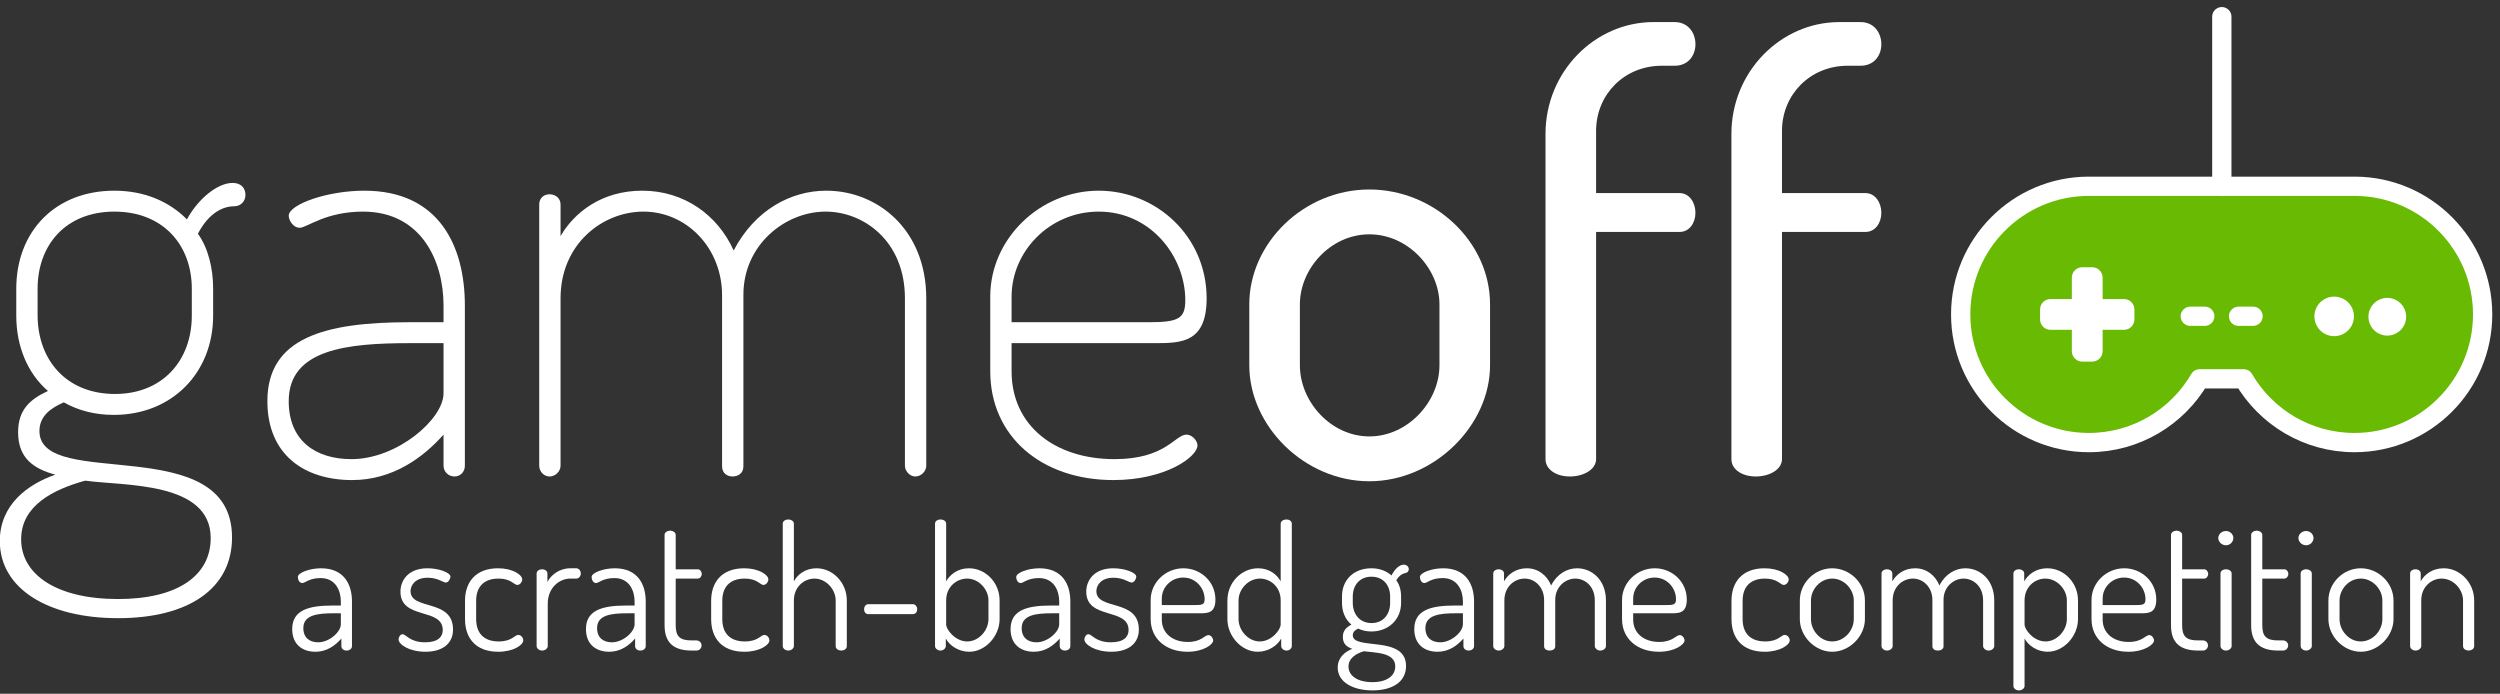 <?xml version="1.0" standalone="no"?>
<!DOCTYPE svg PUBLIC "-//W3C//DTD SVG 1.1//EN" "http://www.w3.org/Graphics/SVG/1.1/DTD/svg11.dtd">
<svg width="100%" height="100%" viewBox="0 0 382 106" version="1.1" xmlns="http://www.w3.org/2000/svg" xmlns:xlink="http://www.w3.org/1999/xlink" xml:space="preserve" style="fill-rule:evenodd;clip-rule:evenodd;stroke-linejoin:round;stroke-miterlimit:1.414;">
    <rect x="0" y="0" width="382" height="106" fill="#333333" stroke="none"/>
    <g transform="matrix(1,0,0,1,-51.324,-126.43)">
        <g transform="matrix(7.761,0,0,7.613,-746.163,-1397.5)">
            <path d="M106.532,206.51C106.532,207.41 105.956,208.082 105.02,208.082C104.06,208.082 103.496,207.398 103.496,206.498L103.496,205.97C103.496,205.094 104.048,204.422 105.008,204.422C105.968,204.422 106.532,205.094 106.532,205.97L106.532,206.51ZM106.904,210.974C106.904,211.718 106.268,212.198 105.08,212.198C103.868,212.198 103.172,211.706 103.172,210.998C103.172,210.326 103.796,210.002 104.432,209.822C105.2,209.93 106.904,209.834 106.904,210.974ZM107.372,204.314C107.48,204.314 107.588,204.23 107.588,204.086C107.588,203.966 107.516,203.846 107.336,203.846C107.036,203.846 106.652,204.17 106.436,204.578C106.088,204.218 105.596,204.002 105.008,204.002C103.844,204.002 103.076,204.818 103.076,205.97L103.076,206.51C103.076,207.134 103.304,207.674 103.7,208.022C103.34,208.19 103.112,208.406 103.112,208.85C103.112,209.366 103.412,209.582 103.844,209.702C103.304,209.894 102.752,210.302 102.752,211.034C102.752,211.982 103.688,212.582 105.08,212.582C106.46,212.582 107.324,211.994 107.324,210.962C107.324,208.802 103.532,210.038 103.532,208.826C103.532,208.514 103.772,208.358 104.012,208.25C104.3,208.418 104.636,208.502 104.996,208.502C106.148,208.502 106.952,207.65 106.952,206.51L106.952,205.97C106.952,205.562 106.856,205.154 106.652,204.866C106.88,204.422 107.168,204.314 107.372,204.314Z" style="fill:white;fill-rule:nonzero;"/>
            <path d="M109.928,204.002C109.196,204.002 108.44,204.278 108.44,204.506C108.44,204.59 108.524,204.746 108.656,204.746C108.8,204.746 109.16,204.422 109.904,204.422C111.044,204.422 111.488,205.406 111.488,206.306L111.488,206.642L110.816,206.642C109.148,206.642 108.02,206.954 108.02,208.226C108.02,209.306 108.752,209.81 109.688,209.81C110.48,209.81 111.08,209.366 111.488,208.898L111.488,209.522C111.488,209.642 111.584,209.738 111.704,209.738C111.824,209.738 111.908,209.642 111.908,209.522L111.908,206.306C111.908,205.118 111.404,204.002 109.928,204.002ZM111.488,208.07C111.488,208.586 110.576,209.39 109.676,209.39C108.98,209.39 108.44,209.03 108.44,208.226C108.44,207.182 109.592,207.062 110.828,207.062L111.488,207.062L111.488,208.07Z" style="fill:white;fill-rule:nonzero;"/>
            <path d="M116.972,209.534C116.972,209.678 117.08,209.738 117.176,209.738C117.284,209.738 117.392,209.678 117.392,209.534L117.392,206.09C117.392,205.094 118.208,204.422 119.012,204.422C119.756,204.422 120.572,205.01 120.572,206.162L120.572,209.522C120.572,209.63 120.668,209.738 120.776,209.738C120.896,209.738 120.992,209.63 120.992,209.522L120.992,206.162C120.992,204.782 120.032,204.002 119.024,204.002C118.328,204.002 117.62,204.386 117.2,205.202C116.888,204.494 116.228,204.002 115.4,204.002C114.596,204.002 114.056,204.446 113.792,204.914L113.792,204.278C113.792,204.158 113.696,204.074 113.576,204.074C113.456,204.074 113.372,204.158 113.372,204.278L113.372,209.522C113.372,209.63 113.456,209.738 113.576,209.738C113.696,209.738 113.792,209.63 113.792,209.522L113.792,206.162C113.792,205.07 114.62,204.422 115.424,204.422C116.276,204.422 116.972,205.154 116.972,206.102L116.972,209.534Z" style="fill:white;fill-rule:nonzero;"/>
            <path d="M124.388,204.002C123.224,204.002 122.252,204.974 122.252,206.126L122.252,207.626C122.252,208.934 123.26,209.81 124.676,209.81C125.708,209.81 126.332,209.342 126.332,209.114C126.332,209.018 126.224,208.898 126.116,208.898C125.888,208.898 125.708,209.39 124.7,209.39C123.524,209.39 122.672,208.718 122.672,207.626L122.672,207.062L125.516,207.062C126.032,207.062 126.512,207.038 126.512,206.162C126.512,204.914 125.516,204.002 124.388,204.002ZM122.672,206.642L122.672,206.126C122.672,205.226 123.416,204.422 124.388,204.422C125.42,204.422 126.092,205.334 126.092,206.198C126.092,206.57 125.96,206.642 125.372,206.642L122.672,206.642Z" style="fill:white;fill-rule:nonzero;"/>
            <path d="M129.716,203.978C128.42,203.978 127.352,205.058 127.352,206.282L127.352,207.506C127.352,208.73 128.444,209.834 129.716,209.834C130.988,209.834 132.092,208.718 132.092,207.506L132.092,206.282C132.092,205.022 130.988,203.978 129.716,203.978ZM131.096,207.506C131.096,208.238 130.472,208.934 129.716,208.934C128.96,208.934 128.348,208.238 128.348,207.506L128.348,206.282C128.348,205.574 128.948,204.878 129.716,204.878C130.484,204.878 131.096,205.574 131.096,206.282L131.096,207.506Z" style="fill:white;fill-rule:nonzero;"/>
            <path d="M134.18,202.778C134.192,202.07 134.732,201.494 135.476,201.494L135.728,201.494C135.992,201.494 136.136,201.29 136.136,201.062C136.136,200.834 135.992,200.618 135.728,200.618L135.308,200.618C134.156,200.618 133.184,201.614 133.184,202.862L133.184,209.39C133.184,209.594 133.388,209.738 133.664,209.738C133.94,209.738 134.18,209.594 134.18,209.39L134.18,204.83L135.824,204.83C136.016,204.83 136.136,204.65 136.136,204.446C136.136,204.242 136.016,204.05 135.824,204.05L134.18,204.05L134.18,202.778Z" style="fill:white;fill-rule:nonzero;"/>
            <path d="M137.84,202.778C137.852,202.07 138.392,201.494 139.136,201.494L139.388,201.494C139.652,201.494 139.796,201.29 139.796,201.062C139.796,200.834 139.652,200.618 139.388,200.618L138.968,200.618C137.816,200.618 136.844,201.614 136.844,202.862L136.844,209.39C136.844,209.594 137.048,209.738 137.324,209.738C137.6,209.738 137.84,209.594 137.84,209.39L137.84,204.83L139.484,204.83C139.676,204.83 139.796,204.65 139.796,204.446C139.796,204.242 139.676,204.05 139.484,204.05L137.84,204.05L137.84,202.778Z" style="fill:white;fill-rule:nonzero;"/>
        </g>
        <g transform="matrix(2.181,0,0,2.187,111.213,-232.863)">
            <path d="M-4.972,203.99C-5.74,203.99 -6.592,204.29 -6.592,204.602C-6.592,204.782 -6.484,205.022 -6.28,205.022C-6.088,205.022 -5.8,204.674 -4.996,204.674C-3.964,204.674 -3.58,205.538 -3.58,206.306L-3.58,206.594L-4.192,206.594C-5.86,206.594 -6.988,206.93 -6.988,208.238C-6.988,209.318 -6.268,209.822 -5.356,209.822C-4.552,209.822 -3.964,209.378 -3.544,208.898L-3.544,209.426C-3.544,209.606 -3.388,209.738 -3.184,209.738C-2.956,209.738 -2.8,209.606 -2.8,209.426L-2.8,206.306C-2.8,205.106 -3.364,203.99 -4.972,203.99ZM-3.58,207.902C-3.58,208.442 -4.396,209.162 -5.164,209.162C-5.752,209.162 -6.208,208.862 -6.208,208.166C-6.208,207.242 -5.188,207.134 -4.084,207.134L-3.58,207.134L-3.58,207.902Z" style="fill:white;fill-rule:nonzero;"/>
            <path d="M2.324,209.162C1.244,209.162 1.004,208.598 0.74,208.598C0.584,208.598 0.464,208.802 0.464,208.958C0.464,209.318 1.22,209.822 2.348,209.822C3.572,209.822 4.28,209.222 4.28,208.274C4.28,206.09 1.304,206.954 1.304,205.586C1.304,205.19 1.616,204.65 2.504,204.65C3.212,204.65 3.584,204.986 3.776,204.986C3.968,204.986 4.1,204.71 4.1,204.578C4.1,204.29 3.284,203.99 2.492,203.99C1.124,203.99 0.596,204.854 0.596,205.622C0.596,207.614 3.56,206.714 3.56,208.31C3.56,208.766 3.236,209.162 2.324,209.162Z" style="fill:white;fill-rule:nonzero;"/>
            <path d="M7.448,209.822C8.504,209.822 9.2,209.354 9.2,209.03C9.2,208.85 9.056,208.646 8.84,208.646C8.6,208.646 8.408,209.102 7.484,209.102C6.428,209.102 5.9,208.514 5.9,207.542L5.9,206.258C5.9,205.298 6.428,204.71 7.472,204.71C8.348,204.71 8.552,205.154 8.78,205.154C8.972,205.154 9.128,204.938 9.128,204.77C9.128,204.446 8.456,203.99 7.436,203.99C5.84,203.99 5.12,204.986 5.12,206.258L5.12,207.542C5.12,208.85 5.852,209.822 7.448,209.822Z" style="fill:white;fill-rule:nonzero;"/>
            <path d="M12.92,204.71C13.088,204.71 13.232,204.542 13.232,204.35C13.232,204.158 13.088,203.99 12.92,203.99L12.5,203.99C11.72,203.99 11.156,204.458 10.892,204.938L10.892,204.35C10.892,204.182 10.724,204.062 10.52,204.062C10.304,204.062 10.136,204.182 10.136,204.35L10.136,209.426C10.136,209.582 10.304,209.738 10.52,209.738C10.748,209.738 10.916,209.582 10.916,209.426L10.916,206.462C10.916,205.37 11.708,204.71 12.5,204.71L12.92,204.71Z" style="fill:white;fill-rule:nonzero;"/>
            <path d="M15.608,203.99C14.84,203.99 13.988,204.29 13.988,204.602C13.988,204.782 14.096,205.022 14.3,205.022C14.492,205.022 14.78,204.674 15.584,204.674C16.616,204.674 17,205.538 17,206.306L17,206.594L16.388,206.594C14.72,206.594 13.592,206.93 13.592,208.238C13.592,209.318 14.312,209.822 15.224,209.822C16.028,209.822 16.616,209.378 17.036,208.898L17.036,209.426C17.036,209.606 17.192,209.738 17.396,209.738C17.624,209.738 17.78,209.606 17.78,209.426L17.78,206.306C17.78,205.106 17.216,203.99 15.608,203.99ZM17,207.902C17,208.442 16.184,209.162 15.416,209.162C14.828,209.162 14.372,208.862 14.372,208.166C14.372,207.242 15.392,207.134 16.496,207.134L17,207.134L17,207.902Z" style="fill:white;fill-rule:nonzero;"/>
            <path d="M19.88,204.71L21.428,204.71C21.584,204.71 21.704,204.554 21.704,204.386C21.704,204.218 21.584,204.062 21.428,204.062L19.88,204.062L19.88,201.65C19.88,201.482 19.676,201.362 19.484,201.362C19.304,201.362 19.1,201.482 19.1,201.65L19.1,207.974C19.1,209.21 19.76,209.738 20.996,209.738L21.332,209.738C21.548,209.738 21.692,209.57 21.692,209.378C21.692,209.198 21.548,209.03 21.332,209.03L20.996,209.03C20.168,209.03 19.88,208.754 19.88,207.974L19.88,204.71Z" style="fill:white;fill-rule:nonzero;"/>
            <path d="M24.692,209.822C25.748,209.822 26.444,209.354 26.444,209.03C26.444,208.85 26.3,208.646 26.084,208.646C25.844,208.646 25.652,209.102 24.728,209.102C23.672,209.102 23.144,208.514 23.144,207.542L23.144,206.258C23.144,205.298 23.672,204.71 24.716,204.71C25.592,204.71 25.796,205.154 26.024,205.154C26.216,205.154 26.372,204.938 26.372,204.77C26.372,204.446 25.7,203.99 24.68,203.99C23.084,203.99 22.364,204.986 22.364,206.258L22.364,207.542C22.364,208.85 23.096,209.822 24.692,209.822Z" style="fill:white;fill-rule:nonzero;"/>
            <path d="M28.16,206.234C28.16,205.274 28.892,204.71 29.6,204.71C30.416,204.71 31.088,205.466 31.088,206.234L31.088,209.426C31.088,209.63 31.292,209.738 31.472,209.738C31.676,209.738 31.868,209.63 31.868,209.426L31.868,206.234C31.868,204.998 30.896,203.99 29.744,203.99C28.952,203.99 28.412,204.434 28.16,204.902L28.16,200.87C28.16,200.702 27.98,200.582 27.764,200.582C27.548,200.582 27.38,200.702 27.38,200.87L27.38,209.426C27.38,209.582 27.548,209.738 27.764,209.738C27.98,209.738 28.16,209.582 28.16,209.426L28.16,206.234Z" style="fill:white;fill-rule:nonzero;"/>
            <path d="M33.08,206.858C33.08,207.062 33.2,207.194 33.38,207.194L36.5,207.194C36.656,207.194 36.8,207.062 36.8,206.858C36.8,206.654 36.656,206.498 36.5,206.498L33.38,206.498C33.2,206.498 33.08,206.654 33.08,206.858Z" style="fill:white;fill-rule:nonzero;"/>
            <path d="M38.432,200.582C38.216,200.582 38.048,200.702 38.048,200.87L38.048,209.426C38.048,209.582 38.216,209.738 38.432,209.738C38.636,209.738 38.804,209.582 38.804,209.426L38.804,208.898C39.056,209.39 39.704,209.822 40.448,209.822C41.576,209.822 42.572,208.73 42.572,207.542L42.572,206.234C42.572,204.998 41.6,203.99 40.424,203.99C39.632,203.99 39.092,204.434 38.828,204.902L38.828,200.87C38.828,200.702 38.66,200.582 38.432,200.582ZM41.792,207.542C41.792,208.334 41.108,209.102 40.304,209.102C39.464,209.102 38.828,208.274 38.828,207.914L38.828,206.234C38.828,205.274 39.572,204.71 40.292,204.71C41.12,204.71 41.792,205.466 41.792,206.234L41.792,207.542Z" style="fill:white;fill-rule:nonzero;"/>
            <path d="M45.356,203.99C44.588,203.99 43.736,204.29 43.736,204.602C43.736,204.782 43.844,205.022 44.048,205.022C44.24,205.022 44.528,204.674 45.332,204.674C46.364,204.674 46.748,205.538 46.748,206.306L46.748,206.594L46.136,206.594C44.468,206.594 43.34,206.93 43.34,208.238C43.34,209.318 44.06,209.822 44.972,209.822C45.776,209.822 46.364,209.378 46.784,208.898L46.784,209.426C46.784,209.606 46.94,209.738 47.144,209.738C47.372,209.738 47.528,209.606 47.528,209.426L47.528,206.306C47.528,205.106 46.964,203.99 45.356,203.99ZM46.748,207.902C46.748,208.442 45.932,209.162 45.164,209.162C44.576,209.162 44.12,208.862 44.12,208.166C44.12,207.242 45.14,207.134 46.244,207.134L46.748,207.134L46.748,207.902Z" style="fill:white;fill-rule:nonzero;"/>
            <path d="M50.372,209.162C49.292,209.162 49.052,208.598 48.788,208.598C48.632,208.598 48.512,208.802 48.512,208.958C48.512,209.318 49.268,209.822 50.396,209.822C51.62,209.822 52.328,209.222 52.328,208.274C52.328,206.09 49.352,206.954 49.352,205.586C49.352,205.19 49.664,204.65 50.552,204.65C51.26,204.65 51.632,204.986 51.824,204.986C52.016,204.986 52.148,204.71 52.148,204.578C52.148,204.29 51.332,203.99 50.54,203.99C49.172,203.99 48.644,204.854 48.644,205.622C48.644,207.614 51.608,206.714 51.608,208.31C51.608,208.766 51.284,209.162 50.372,209.162Z" style="fill:white;fill-rule:nonzero;"/>
            <path d="M55.448,203.99C54.188,203.99 53.156,204.998 53.156,206.198L53.156,207.542C53.156,208.91 54.224,209.822 55.736,209.822C56.852,209.822 57.536,209.318 57.536,209.03C57.536,208.886 57.392,208.658 57.2,208.658C56.936,208.658 56.708,209.138 55.76,209.138C54.704,209.138 53.936,208.538 53.936,207.578L53.936,207.134L56.648,207.134C57.176,207.134 57.692,207.098 57.692,206.174C57.692,204.902 56.636,203.99 55.448,203.99ZM53.936,206.558L53.936,206.102C53.936,205.298 54.608,204.638 55.436,204.638C56.324,204.638 56.936,205.382 56.936,206.15C56.936,206.486 56.816,206.558 56.336,206.558L53.936,206.558Z" style="fill:white;fill-rule:nonzero;"/>
            <path d="M62.672,200.582C62.444,200.582 62.264,200.702 62.264,200.87L62.264,204.902C62.012,204.434 61.472,203.99 60.68,203.99C59.504,203.99 58.532,204.998 58.532,206.234L58.532,207.542C58.532,208.73 59.516,209.822 60.656,209.822C61.4,209.822 62.036,209.39 62.3,208.898L62.3,209.426C62.3,209.582 62.468,209.738 62.672,209.738C62.888,209.738 63.044,209.582 63.044,209.426L63.044,200.87C63.044,200.702 62.888,200.582 62.672,200.582ZM59.312,206.234C59.312,205.466 59.984,204.71 60.812,204.71C61.532,204.71 62.264,205.274 62.264,206.234L62.264,207.914C62.264,208.274 61.64,209.102 60.8,209.102C59.996,209.102 59.312,208.334 59.312,207.542L59.312,206.234Z" style="fill:white;fill-rule:nonzero;"/>
            <path d="M68.612,208.406C69.836,208.406 70.7,207.554 70.7,206.414L70.7,205.958C70.7,205.538 70.592,205.13 70.364,204.83C70.58,204.458 70.844,204.35 71.036,204.314C71.144,204.29 71.24,204.194 71.24,204.05C71.24,203.906 71.12,203.738 70.88,203.738C70.604,203.738 70.268,204.014 70.028,204.494C69.68,204.182 69.188,203.99 68.624,203.99C67.376,203.99 66.56,204.806 66.56,205.958L66.56,206.414C66.56,207.038 66.8,207.578 67.22,207.926C66.86,208.118 66.62,208.346 66.62,208.79C66.62,209.27 66.896,209.486 67.28,209.618C66.764,209.822 66.26,210.23 66.26,210.926C66.26,211.922 67.292,212.522 68.696,212.522C70.064,212.522 71.048,211.946 71.048,210.818C71.048,208.634 67.316,209.75 67.316,208.67C67.316,208.418 67.508,208.298 67.688,208.202C67.964,208.334 68.276,208.406 68.612,208.406ZM69.932,206.414C69.932,207.218 69.44,207.818 68.636,207.818C67.808,207.818 67.316,207.206 67.316,206.402L67.316,205.958C67.316,205.178 67.796,204.578 68.624,204.578C69.452,204.578 69.932,205.178 69.932,205.958L69.932,206.414ZM70.292,210.842C70.292,211.514 69.692,211.946 68.684,211.946C67.652,211.946 67.016,211.502 67.016,210.854C67.016,210.278 67.52,209.966 68.084,209.786C68.84,209.894 70.292,209.846 70.292,210.842Z" style="fill:white;fill-rule:nonzero;"/>
            <path d="M73.64,203.99C72.872,203.99 72.02,204.29 72.02,204.602C72.02,204.782 72.128,205.022 72.332,205.022C72.524,205.022 72.812,204.674 73.616,204.674C74.648,204.674 75.032,205.538 75.032,206.306L75.032,206.594L74.42,206.594C72.752,206.594 71.624,206.93 71.624,208.238C71.624,209.318 72.344,209.822 73.256,209.822C74.06,209.822 74.648,209.378 75.068,208.898L75.068,209.426C75.068,209.606 75.224,209.738 75.428,209.738C75.656,209.738 75.812,209.606 75.812,209.426L75.812,206.306C75.812,205.106 75.248,203.99 73.64,203.99ZM75.032,207.902C75.032,208.442 74.216,209.162 73.448,209.162C72.86,209.162 72.404,208.862 72.404,208.166C72.404,207.242 73.424,207.134 74.528,207.134L75.032,207.134L75.032,207.902Z" style="fill:white;fill-rule:nonzero;"/>
            <path d="M80.72,209.438C80.72,209.654 80.924,209.738 81.104,209.738C81.296,209.738 81.5,209.654 81.5,209.438L81.5,206.186C81.5,205.286 82.208,204.71 82.904,204.71C83.564,204.71 84.272,205.226 84.272,206.234L84.272,209.426C84.272,209.582 84.452,209.738 84.656,209.738C84.884,209.738 85.052,209.582 85.052,209.426L85.052,206.234C85.052,204.806 84.068,203.99 83.036,203.99C82.34,203.99 81.632,204.374 81.212,205.19C80.924,204.482 80.3,203.99 79.508,203.99C78.716,203.99 78.176,204.434 77.912,204.902L77.912,204.35C77.912,204.182 77.744,204.062 77.54,204.062C77.324,204.062 77.156,204.182 77.156,204.35L77.156,209.426C77.156,209.582 77.324,209.738 77.54,209.738C77.756,209.738 77.936,209.582 77.936,209.426L77.936,206.234C77.936,205.262 78.656,204.71 79.352,204.71C80.096,204.71 80.72,205.334 80.72,206.198L80.72,209.438Z" style="fill:white;fill-rule:nonzero;"/>
            <path d="M88.472,203.99C87.212,203.99 86.18,204.998 86.18,206.198L86.18,207.542C86.18,208.91 87.248,209.822 88.76,209.822C89.876,209.822 90.56,209.318 90.56,209.03C90.56,208.886 90.416,208.658 90.224,208.658C89.96,208.658 89.732,209.138 88.784,209.138C87.728,209.138 86.96,208.538 86.96,207.578L86.96,207.134L89.672,207.134C90.2,207.134 90.716,207.098 90.716,206.174C90.716,204.902 89.66,203.99 88.472,203.99ZM86.96,206.558L86.96,206.102C86.96,205.298 87.632,204.638 88.46,204.638C89.348,204.638 89.96,205.382 89.96,206.15C89.96,206.486 89.84,206.558 89.36,206.558L86.96,206.558Z" style="fill:white;fill-rule:nonzero;"/>
            <path d="M96.176,209.822C97.232,209.822 97.928,209.354 97.928,209.03C97.928,208.85 97.784,208.646 97.568,208.646C97.328,208.646 97.136,209.102 96.212,209.102C95.156,209.102 94.628,208.514 94.628,207.542L94.628,206.258C94.628,205.298 95.156,204.71 96.2,204.71C97.076,204.71 97.28,205.154 97.508,205.154C97.7,205.154 97.856,204.938 97.856,204.77C97.856,204.446 97.184,203.99 96.164,203.99C94.568,203.99 93.848,204.986 93.848,206.258L93.848,207.542C93.848,208.85 94.58,209.822 96.176,209.822Z" style="fill:white;fill-rule:nonzero;"/>
            <path d="M100.904,203.99C99.656,203.99 98.636,205.034 98.636,206.234L98.636,207.542C98.636,208.742 99.692,209.822 100.904,209.822C102.128,209.822 103.196,208.73 103.196,207.542L103.196,206.234C103.196,204.998 102.128,203.99 100.904,203.99ZM102.416,207.542C102.416,208.346 101.744,209.102 100.904,209.102C100.076,209.102 99.416,208.346 99.416,207.542L99.416,206.234C99.416,205.466 100.064,204.71 100.904,204.71C101.744,204.71 102.416,205.466 102.416,206.234L102.416,207.542Z" style="fill:white;fill-rule:nonzero;"/>
            <path d="M107.924,209.438C107.924,209.654 108.128,209.738 108.308,209.738C108.5,209.738 108.704,209.654 108.704,209.438L108.704,206.186C108.704,205.286 109.412,204.71 110.108,204.71C110.768,204.71 111.476,205.226 111.476,206.234L111.476,209.426C111.476,209.582 111.656,209.738 111.86,209.738C112.088,209.738 112.256,209.582 112.256,209.426L112.256,206.234C112.256,204.806 111.272,203.99 110.24,203.99C109.544,203.99 108.836,204.374 108.416,205.19C108.128,204.482 107.504,203.99 106.712,203.99C105.92,203.99 105.38,204.434 105.116,204.902L105.116,204.35C105.116,204.182 104.948,204.062 104.744,204.062C104.528,204.062 104.36,204.182 104.36,204.35L104.36,209.426C104.36,209.582 104.528,209.738 104.744,209.738C104.96,209.738 105.14,209.582 105.14,209.426L105.14,206.234C105.14,205.262 105.86,204.71 106.556,204.71C107.3,204.71 107.924,205.334 107.924,206.198L107.924,209.438Z" style="fill:white;fill-rule:nonzero;"/>
            <path d="M113.984,204.062C113.768,204.062 113.6,204.182 113.6,204.35L113.6,212.222C113.6,212.366 113.768,212.522 113.984,212.522C114.212,212.522 114.38,212.366 114.38,212.222L114.38,208.898C114.644,209.39 115.268,209.822 116,209.822C117.128,209.822 118.124,208.73 118.124,207.542L118.124,206.234C118.124,204.998 117.152,203.99 115.964,203.99C115.172,203.99 114.62,204.434 114.356,204.902L114.356,204.35C114.356,204.182 114.188,204.062 113.984,204.062ZM117.344,207.542C117.344,208.334 116.648,209.102 115.856,209.102C115.004,209.102 114.38,208.274 114.38,207.914L114.38,206.234C114.38,205.274 115.112,204.71 115.832,204.71C116.66,204.71 117.344,205.466 117.344,206.234L117.344,207.542Z" style="fill:white;fill-rule:nonzero;"/>
            <path d="M121.364,203.99C120.104,203.99 119.072,204.998 119.072,206.198L119.072,207.542C119.072,208.91 120.14,209.822 121.652,209.822C122.768,209.822 123.452,209.318 123.452,209.03C123.452,208.886 123.308,208.658 123.116,208.658C122.852,208.658 122.624,209.138 121.676,209.138C120.62,209.138 119.852,208.538 119.852,207.578L119.852,207.134L122.564,207.134C123.092,207.134 123.608,207.098 123.608,206.174C123.608,204.902 122.552,203.99 121.364,203.99ZM119.852,206.558L119.852,206.102C119.852,205.298 120.524,204.638 121.352,204.638C122.24,204.638 122.852,205.382 122.852,206.15C122.852,206.486 122.732,206.558 122.252,206.558L119.852,206.558Z" style="fill:white;fill-rule:nonzero;"/>
            <path d="M125.42,204.71L126.968,204.71C127.124,204.71 127.244,204.554 127.244,204.386C127.244,204.218 127.124,204.062 126.968,204.062L125.42,204.062L125.42,201.65C125.42,201.482 125.216,201.362 125.024,201.362C124.844,201.362 124.64,201.482 124.64,201.65L124.64,207.974C124.64,209.21 125.3,209.738 126.536,209.738L126.872,209.738C127.088,209.738 127.232,209.57 127.232,209.378C127.232,209.198 127.088,209.03 126.872,209.03L126.536,209.03C125.708,209.03 125.42,208.754 125.42,207.974L125.42,204.71Z" style="fill:white;fill-rule:nonzero;"/>
            <path d="M128.492,204.062C128.276,204.062 128.108,204.182 128.108,204.35L128.108,209.426C128.108,209.582 128.276,209.738 128.492,209.738C128.708,209.738 128.888,209.582 128.888,209.426L128.888,204.35C128.888,204.182 128.708,204.062 128.492,204.062ZM128.492,201.386C128.192,201.386 127.952,201.614 127.952,201.878C127.952,202.142 128.192,202.382 128.492,202.382C128.78,202.382 129.008,202.142 129.008,201.878C129.008,201.614 128.78,201.386 128.492,201.386Z" style="fill:white;fill-rule:nonzero;"/>
            <path d="M131.036,204.71L132.584,204.71C132.74,204.71 132.86,204.554 132.86,204.386C132.86,204.218 132.74,204.062 132.584,204.062L131.036,204.062L131.036,201.65C131.036,201.482 130.832,201.362 130.64,201.362C130.46,201.362 130.256,201.482 130.256,201.65L130.256,207.974C130.256,209.21 130.916,209.738 132.152,209.738L132.488,209.738C132.704,209.738 132.848,209.57 132.848,209.378C132.848,209.198 132.704,209.03 132.488,209.03L132.152,209.03C131.324,209.03 131.036,208.754 131.036,207.974L131.036,204.71Z" style="fill:white;fill-rule:nonzero;"/>
            <path d="M134.108,204.062C133.892,204.062 133.724,204.182 133.724,204.35L133.724,209.426C133.724,209.582 133.892,209.738 134.108,209.738C134.324,209.738 134.504,209.582 134.504,209.426L134.504,204.35C134.504,204.182 134.324,204.062 134.108,204.062ZM134.108,201.386C133.808,201.386 133.568,201.614 133.568,201.878C133.568,202.142 133.808,202.382 134.108,202.382C134.396,202.382 134.624,202.142 134.624,201.878C134.624,201.614 134.396,201.386 134.108,201.386Z" style="fill:white;fill-rule:nonzero;"/>
            <path d="M137.936,203.99C136.688,203.99 135.668,205.034 135.668,206.234L135.668,207.542C135.668,208.742 136.724,209.822 137.936,209.822C139.16,209.822 140.228,208.73 140.228,207.542L140.228,206.234C140.228,204.998 139.16,203.99 137.936,203.99ZM139.448,207.542C139.448,208.346 138.776,209.102 137.936,209.102C137.108,209.102 136.448,208.346 136.448,207.542L136.448,206.234C136.448,205.466 137.096,204.71 137.936,204.71C138.776,204.71 139.448,205.466 139.448,206.234L139.448,207.542Z" style="fill:white;fill-rule:nonzero;"/>
            <path d="M142.172,206.234C142.172,205.274 142.892,204.71 143.6,204.71C144.428,204.71 145.1,205.466 145.1,206.234L145.1,209.426C145.1,209.63 145.304,209.738 145.484,209.738C145.676,209.738 145.88,209.63 145.88,209.426L145.88,206.234C145.88,204.998 144.896,203.99 143.744,203.99C142.94,203.99 142.388,204.434 142.136,204.902L142.136,204.35C142.136,204.182 141.968,204.062 141.776,204.062C141.548,204.062 141.392,204.182 141.392,204.35L141.392,209.426C141.392,209.582 141.548,209.738 141.776,209.738C141.992,209.738 142.172,209.582 142.172,209.426L142.172,206.234Z" style="fill:white;fill-rule:nonzero;"/>
        </g>
        <g transform="matrix(1.472,0,0,1.472,-22.248,-92.928)">
            <path d="M294.474,168.356L294.474,168.356C301.776,168.403 307.689,174.346 307.689,181.659C307.689,189.001 301.728,194.962 294.386,194.962C289.48,194.962 285.191,192.302 282.885,188.346L278.313,188.346C276.006,192.302 271.718,194.962 266.812,194.962C259.47,194.962 253.509,189.001 253.509,181.659C253.509,174.317 259.47,168.356 266.812,168.356L294.474,168.356Z" style="fill:rgb(104,187,2);stroke-width:2px;stroke:white;"/>
        </g>
        <g transform="matrix(1.821,0,0,1.821,-123.192,-153.005)">
            <circle cx="291.696" cy="180" r="1.659" style="fill:white;"/>
        </g>
        <g transform="matrix(1.736,0,0,1.736,-90.283,-137.652)">
            <circle cx="291.696" cy="180" r="1.659" style="fill:white;"/>
        </g>
        <g transform="matrix(1.472,0,0,1.472,-63.288,-91.657)">
            <path d="M289.628,180.281C289.628,179.683 290.113,179.198 290.711,179.198C291.673,179.198 292.927,179.198 292.927,179.198C292.927,179.198 292.927,177.943 292.927,176.981C292.927,176.383 293.412,175.898 294.01,175.898C294.342,175.898 294.707,175.898 295.039,175.898C295.638,175.898 296.123,176.383 296.123,176.981C296.123,177.943 296.123,179.198 296.123,179.198C296.123,179.198 297.377,179.198 298.339,179.198C298.937,179.198 299.422,179.683 299.422,180.281C299.422,180.613 299.422,180.978 299.422,181.31C299.422,181.908 298.937,182.393 298.339,182.393C297.377,182.393 296.123,182.393 296.123,182.393C296.123,182.393 296.123,183.648 296.123,184.609C296.123,185.208 295.638,185.693 295.039,185.693C294.707,185.693 294.342,185.693 294.01,185.693C293.412,185.693 292.927,185.208 292.927,184.609C292.927,183.648 292.927,182.393 292.927,182.393C292.927,182.393 291.673,182.393 290.711,182.393C290.113,182.393 289.628,181.908 289.628,181.31C289.628,180.978 289.628,180.613 289.628,180.281Z" style="fill:white;"/>
        </g>
        <g transform="matrix(1.472,0,0,1.472,-20.767,-95.854)">
            <path d="M276.335,183.837L277.838,183.837" style="fill:none;stroke-width:2px;stroke-linecap:round;stroke:white;"/>
        </g>
        <g transform="matrix(1.472,0,0,1.472,-13.389,-95.854)">
            <path d="M276.335,183.837L277.838,183.837" style="fill:none;stroke-width:2px;stroke-linecap:round;stroke:white;"/>
        </g>
        <g transform="matrix(0.154,0,0,0.154,347.606,128.98)">
            <path d="M280.599,168.356L280.599,0" style="fill:none;stroke-width:19.13px;stroke-linecap:round;stroke:white;"/>
        </g>
    </g>
</svg>

